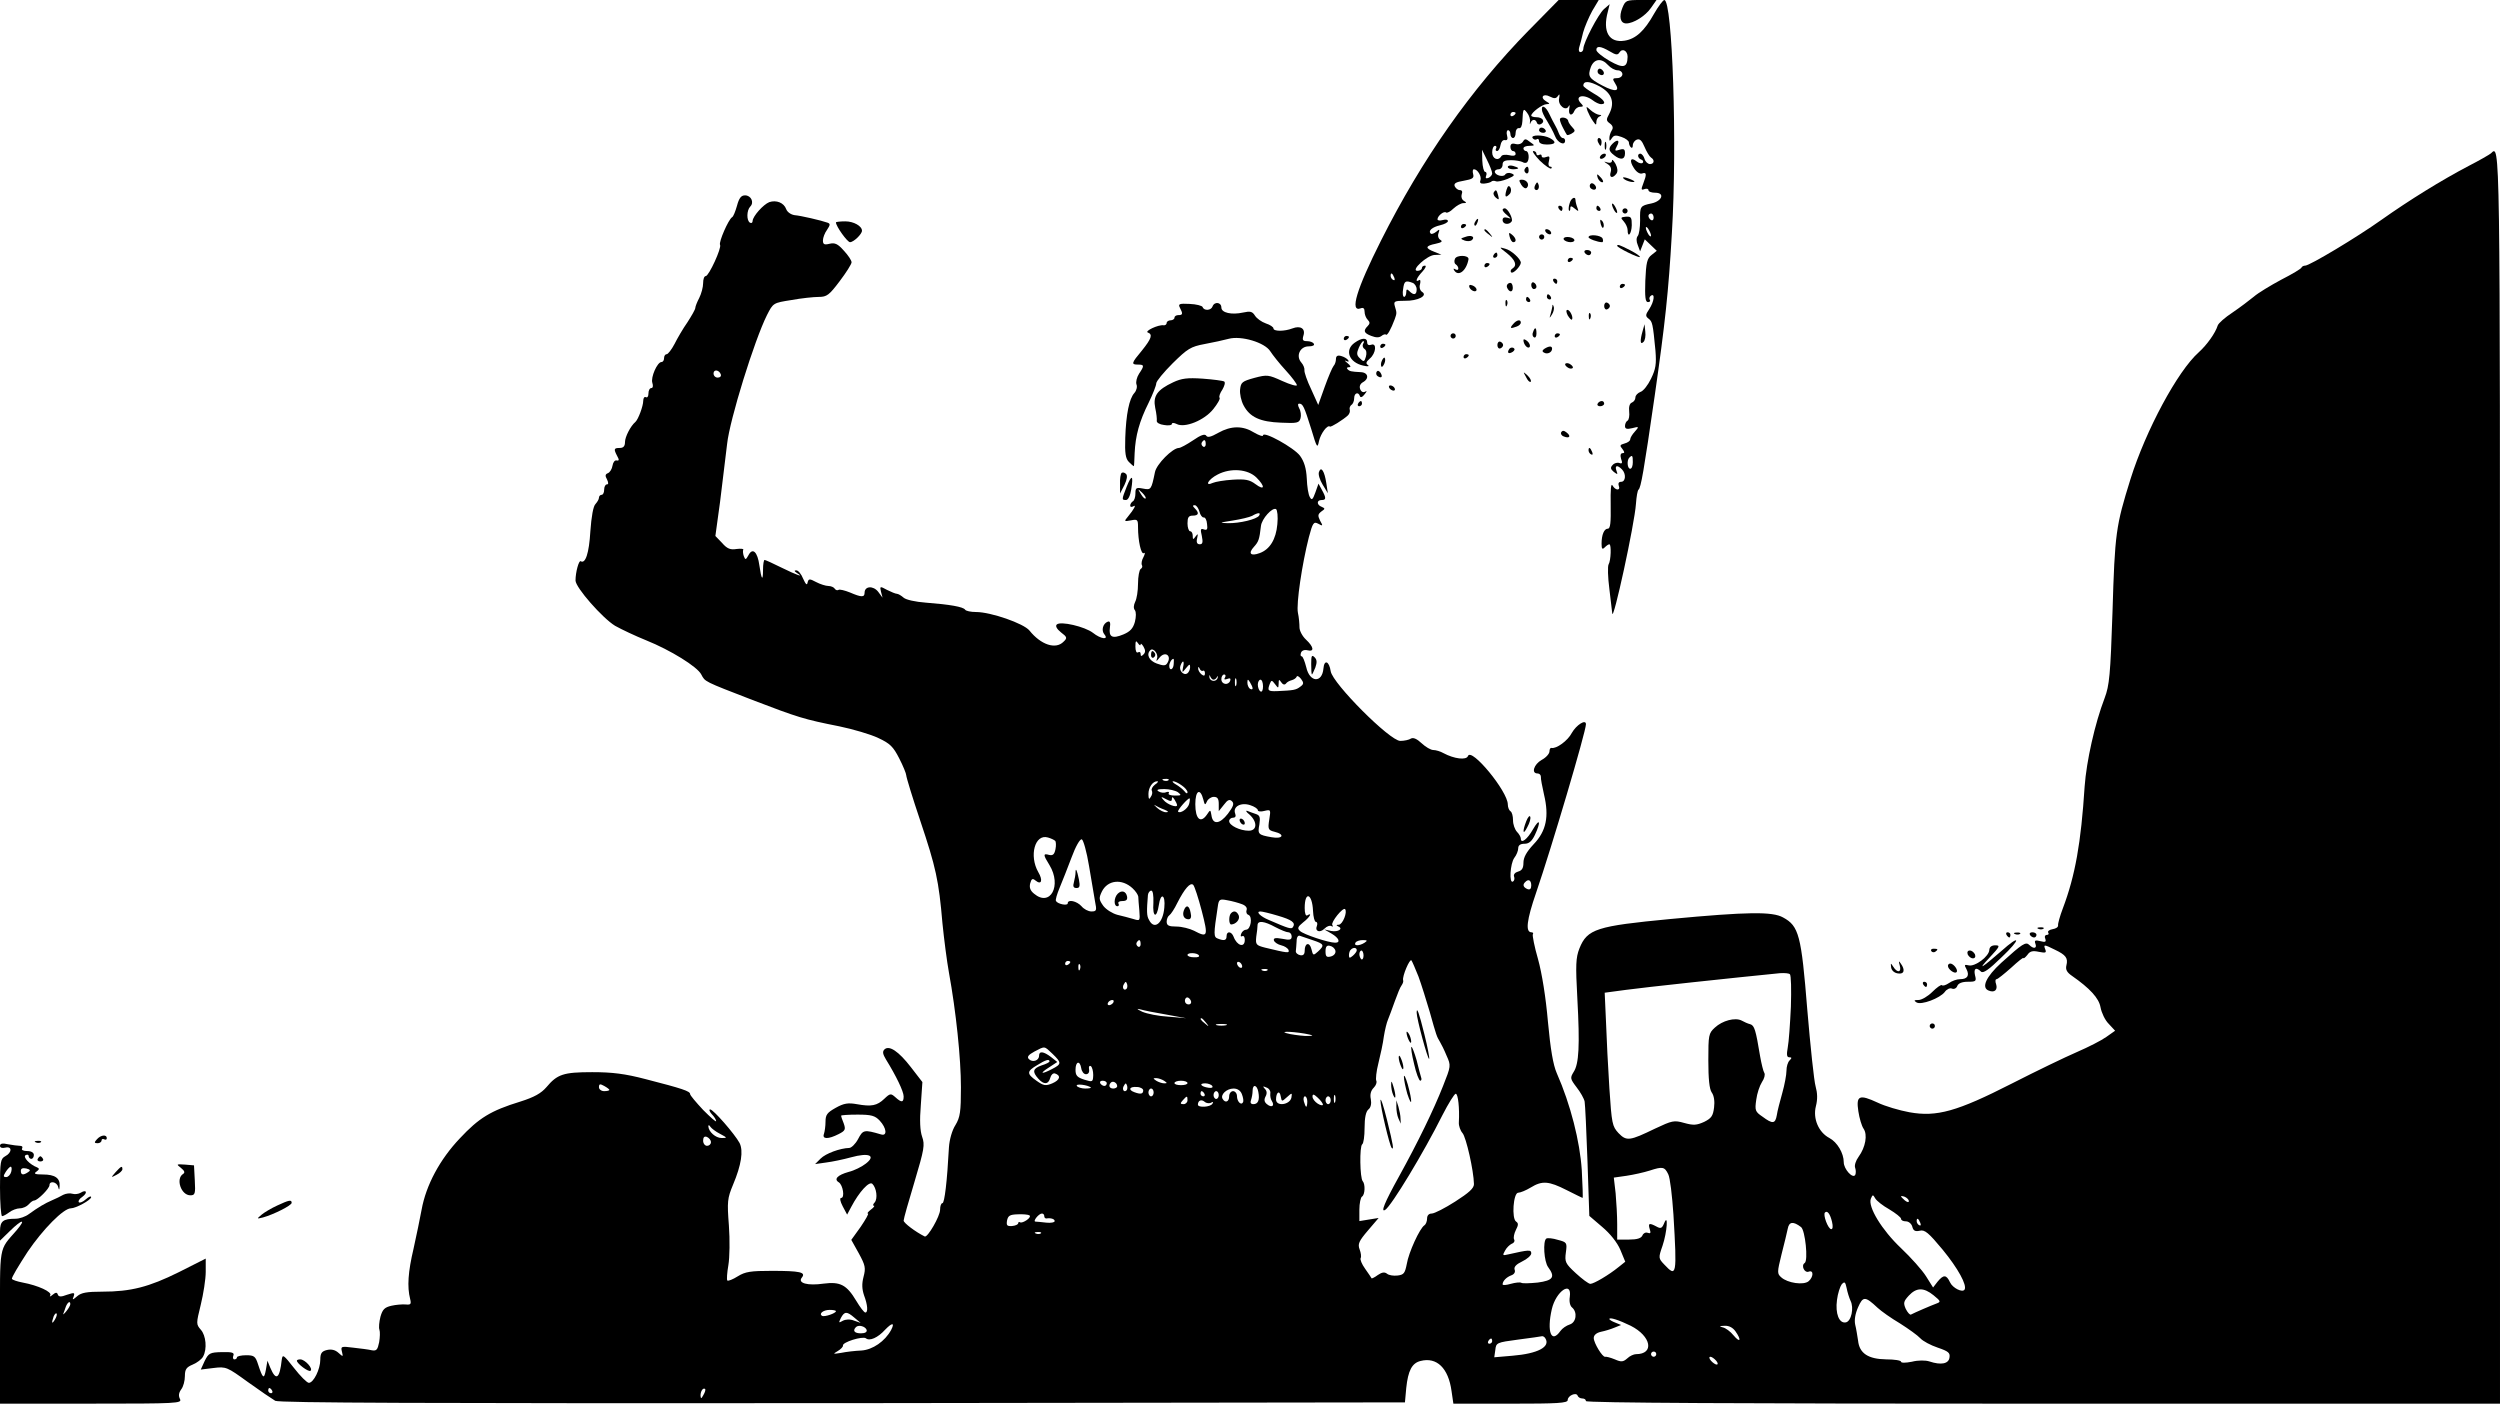 <?xml version="1.0" standalone="no"?>
<!DOCTYPE svg PUBLIC "-//W3C//DTD SVG 20010904//EN"
 "http://www.w3.org/TR/2001/REC-SVG-20010904/DTD/svg10.dtd">
<svg version="1.0" xmlns="http://www.w3.org/2000/svg"
 width="960pt" height="539pt" viewBox="0 0 960 539"
 preserveAspectRatio="xMidYMid meet">

<g transform="translate(0,539) scale(0.1,-0.1)"
fill="#000000" stroke="none">
<path d="M5870 5273 c-223 -228 -409 -493 -567 -807 -94 -187 -121 -276 -78
-260 10 4 15 0 15 -13 0 -10 5 -24 12 -31 9 -9 9 -15 0 -24 -18 -18 -15 -27
14 -38 18 -7 30 -7 39 0 6 5 14 8 17 5 5 -5 19 20 34 60 8 23 8 23 0 50 -5 18
-1 20 39 20 50 -1 89 20 66 34 -8 5 -12 18 -8 30 3 12 1 19 -4 15 -17 -10 -9
10 13 33 12 13 16 23 10 23 -7 0 -12 -4 -12 -10 0 -5 -8 -10 -17 -10 -28 0 37
60 66 61 l26 1 -27 11 c-37 14 -35 23 5 31 23 5 28 9 18 15 -8 5 -11 16 -7 26
5 15 4 16 -9 5 -9 -7 -18 -10 -21 -7 -11 11 6 25 36 32 17 4 30 11 30 16 0 6
-9 7 -20 4 -11 -3 -20 -2 -20 3 0 13 25 33 33 26 3 -3 16 3 28 15 13 12 30 21
38 21 13 0 14 2 2 9 -8 5 -11 16 -8 25 4 10 1 16 -7 16 -8 0 -16 7 -20 15 -4
11 5 16 35 21 33 6 40 10 36 25 -3 11 -2 19 3 19 14 0 30 -27 25 -42 -4 -10 0
-14 14 -13 11 1 23 4 27 7 3 4 11 5 18 2 7 -3 27 2 45 9 27 12 30 15 15 21 -9
4 -20 2 -24 -4 -7 -12 -40 -3 -40 11 0 5 7 9 15 9 8 0 15 8 15 18 0 13 8 17
33 17 17 0 37 -4 43 -7 6 -4 14 -5 18 -1 10 10 7 43 -4 43 -5 0 -10 5 -10 10
0 6 10 10 23 10 22 1 22 1 2 15 -16 13 -20 13 -27 1 -5 -8 -16 -12 -28 -9 -14
4 -20 0 -20 -11 0 -9 5 -16 10 -16 6 0 10 -5 10 -11 0 -7 -10 -9 -24 -5 -14 3
-28 2 -31 -4 -12 -20 -35 -10 -35 15 0 14 5 25 11 25 5 0 7 -4 4 -10 -3 -5 -2
-10 4 -10 5 0 11 10 13 23 2 12 9 21 17 19 9 -2 12 4 8 18 -3 11 -1 20 4 20 5
0 9 -7 9 -15 0 -8 5 -15 10 -15 6 0 10 9 10 20 0 11 6 19 13 18 7 -2 12 9 13
27 2 48 4 51 18 32 8 -10 13 -26 11 -35 -1 -9 0 -11 2 -4 6 15 20 16 25 0 2
-6 10 -8 16 -4 17 10 5 26 -19 26 -10 0 -19 3 -19 6 0 12 43 44 59 44 14 1 13
2 -2 11 -25 15 -11 32 15 18 16 -8 23 -8 30 2 7 10 8 8 5 -9 -6 -26 27 -52 37
-29 4 6 4 2 2 -10 -5 -26 11 -31 20 -8 4 8 13 15 22 15 12 0 13 3 4 12 -29 29
8 40 44 13 10 -8 25 -15 32 -15 24 0 11 19 -28 41 -22 13 -40 26 -40 30 0 20
24 18 63 -3 47 -26 59 -62 36 -106 -12 -21 -11 -26 3 -36 11 -8 14 -17 7 -27
-5 -8 -9 -21 -9 -29 0 -13 1 -13 10 0 7 11 15 12 37 4 15 -5 28 -15 28 -21 0
-6 3 -15 8 -19 4 -4 7 0 7 8 0 9 7 19 16 22 11 4 19 -4 29 -28 8 -19 19 -37
25 -41 15 -9 12 -25 -4 -25 -8 0 -18 9 -21 20 -3 11 -11 20 -16 20 -13 0 -11
-18 4 -23 6 -2 9 -8 5 -12 -4 -4 -14 -2 -23 5 -23 19 -30 4 -11 -25 10 -16 23
-24 32 -21 17 6 18 -3 4 -39 -9 -23 -8 -26 5 -21 8 3 15 1 15 -4 0 -6 12 -10
26 -10 38 0 27 -32 -14 -41 -44 -9 -45 -11 -44 -66 0 -27 -4 -53 -9 -59 -6 -7
-6 -21 0 -35 l9 -24 9 23 9 23 23 -22 23 -22 -20 -16 c-17 -13 -21 -29 -24
-99 -2 -62 0 -82 10 -82 7 0 11 4 7 9 -3 5 -1 12 5 16 16 10 12 -23 -7 -52
-15 -22 -15 -27 -2 -37 14 -11 16 -18 26 -123 4 -51 1 -70 -17 -107 -12 -25
-30 -48 -41 -51 -10 -4 -19 -13 -19 -21 0 -8 -6 -17 -14 -20 -8 -3 -12 -16
-10 -34 2 -16 -1 -32 -6 -35 -6 -3 -10 -13 -10 -21 0 -11 7 -13 28 -8 26 7 27
6 10 -13 -10 -11 -18 -24 -18 -30 0 -6 -10 -13 -22 -16 -18 -5 -19 -8 -8 -21
9 -12 9 -16 1 -16 -8 0 -10 -8 -6 -22 6 -15 4 -20 -6 -16 -8 3 -20 0 -26 -7
-10 -10 -9 -16 4 -27 15 -11 16 -11 10 5 -7 20 3 23 21 5 17 -17 15 -48 -3
-48 -9 0 -12 -6 -9 -15 8 -20 -13 -19 -24 1 -6 10 -8 -16 -7 -75 1 -67 -1 -91
-11 -91 -14 0 -24 -23 -24 -58 0 -20 3 -23 12 -14 7 7 14 12 18 12 8 0 6 -63
-3 -77 -4 -7 -3 -49 3 -95 5 -45 10 -87 11 -93 3 -38 86 344 91 420 2 28 6 52
10 55 9 7 20 69 62 360 40 279 53 398 66 625 21 343 2 895 -29 895 -5 0 -23
-24 -39 -52 -38 -68 -71 -97 -113 -104 -60 -10 -86 34 -65 111 l7 29 -22 -19
c-22 -20 -79 -129 -79 -152 0 -7 -5 -13 -11 -13 -6 0 -8 8 -5 18 3 9 10 35 15
57 6 22 22 59 35 83 l25 42 -77 0 -77 0 -115 -117z m311 -80 c25 -15 31 -15
38 -4 11 17 31 6 31 -17 -1 -42 -16 -46 -69 -16 -28 16 -51 35 -51 42 0 17 17
15 51 -5z m-6 -53 c10 -11 26 -20 37 -20 10 0 18 -7 18 -15 0 -8 -9 -15 -20
-15 -18 0 -19 -3 -8 -20 20 -31 2 -35 -48 -9 -53 28 -58 36 -45 72 13 32 41
35 66 7z m-355 -184 c0 -3 -4 -8 -10 -11 -5 -3 -10 -1 -10 4 0 6 5 11 10 11 6
0 10 -2 10 -4z m-90 -232 c0 -6 -7 -14 -14 -17 -10 -4 -13 -1 -9 9 3 7 1 14
-4 14 -5 0 -10 19 -11 43 l-1 42 19 -39 c11 -22 20 -45 20 -52z m620 -170 c0
-8 -4 -12 -10 -9 -5 3 -10 10 -10 16 0 5 5 9 10 9 6 0 10 -7 10 -16z m-10 -69
c0 -5 -5 -3 -10 5 -5 8 -10 20 -10 25 0 6 5 3 10 -5 5 -8 10 -19 10 -25z
m-986 -161 c3 -8 2 -12 -4 -9 -6 3 -10 10 -10 16 0 14 7 11 14 -7z m70 -20 c9
-3 16 -15 16 -25 0 -22 -11 -24 -28 -7 -9 9 -12 8 -12 -5 0 -9 -4 -17 -8 -17
-5 0 -7 14 -4 30 4 31 9 34 36 24z m846 -689 c0 -14 -4 -25 -10 -25 -11 0 -14
33 -3 43 11 11 13 8 13 -18z"/>
<path d="M6136 5122 c-3 -6 -1 -14 5 -17 15 -10 25 3 12 16 -7 7 -13 7 -17 1z"/>
<path d="M6230 5360 c-14 -34 -8 -60 15 -60 27 0 73 28 95 60 l21 30 -59 0
c-57 0 -60 -1 -72 -30z"/>
<path d="M5921 4968 c0 -7 9 -26 20 -43 10 -16 24 -42 30 -57 10 -27 39 -39
39 -18 0 6 -4 10 -9 10 -5 0 -11 8 -15 18 -3 9 -10 24 -15 32 -5 8 -14 27 -22
43 -13 28 -30 37 -28 15z"/>
<path d="M6096 4964 c4 -10 13 -28 21 -39 11 -16 13 -17 13 -3 0 9 6 19 13 21
8 4 8 6 -2 6 -8 1 -23 9 -33 18 -18 16 -18 16 -12 -3z"/>
<path d="M5990 4931 c0 -6 6 -21 13 -34 6 -12 13 -24 14 -25 1 -2 9 0 18 5 14
8 15 12 3 24 -8 8 -15 19 -16 24 -1 14 -32 19 -32 6z"/>
<path d="M5910 4890 c0 -5 7 -10 16 -10 8 0 12 5 9 10 -3 6 -10 10 -16 10 -5
0 -9 -4 -9 -10z"/>
<path d="M5885 4860 c4 -6 11 -8 16 -5 5 4 9 0 9 -7 0 -8 12 -13 30 -13 34 0
39 10 11 25 -25 13 -74 13 -66 0z"/>
<path d="M6136 4845 c4 -8 8 -15 10 -15 2 0 4 7 4 15 0 8 -4 15 -10 15 -5 0
-7 -7 -4 -15z"/>
<path d="M6162 4830 c0 -14 2 -19 5 -12 2 6 2 18 0 25 -3 6 -5 1 -5 -13z"/>
<path d="M6192 4838 c-17 -17 -15 -28 6 -44 25 -20 42 -17 42 7 0 16 -4 19
-21 14 -18 -6 -20 -5 -10 14 13 23 2 28 -17 9z"/>
<path d="M5913 4773 c21 -20 40 -33 44 -30 3 4 2 7 -4 7 -6 0 -9 9 -5 22 4 17
2 20 -11 15 -10 -4 -17 -2 -17 4 0 6 -4 7 -10 4 -5 -3 -10 -1 -10 4 0 6 -5 11
-12 11 -6 0 5 -16 25 -37z"/>
<path d="M9565 4801 c-6 -5 -44 -27 -85 -48 -105 -55 -229 -132 -335 -207 -94
-67 -276 -176 -293 -176 -6 0 -12 -3 -14 -7 -1 -5 -37 -26 -78 -47 -41 -22
-89 -51 -105 -65 -17 -14 -54 -42 -82 -61 -29 -19 -54 -41 -57 -50 -9 -29 -41
-74 -73 -103 -81 -72 -203 -299 -262 -487 -56 -180 -60 -206 -69 -510 -8 -242
-12 -282 -30 -330 -38 -99 -70 -243 -77 -340 -14 -217 -36 -342 -84 -469 -11
-29 -19 -58 -18 -64 1 -7 -8 -13 -21 -15 -12 -2 -20 -8 -17 -13 4 -5 1 -9 -5
-9 -7 0 -10 -7 -6 -15 4 -12 0 -14 -19 -9 -20 5 -24 3 -19 -10 7 -18 -7 -21
-23 -5 -14 14 -26 6 -108 -68 -59 -54 -78 -96 -48 -107 22 -9 35 3 28 25 -4
10 -3 19 2 19 4 0 29 20 56 44 26 24 47 41 47 37 0 -3 7 2 15 12 10 15 21 17
44 12 26 -5 30 -4 25 9 -8 20 -5 20 37 -1 42 -20 51 -32 44 -60 -4 -16 2 -27
21 -40 69 -48 104 -86 110 -121 4 -21 17 -49 31 -63 l25 -27 -34 -24 c-18 -13
-69 -39 -113 -58 -44 -19 -156 -73 -250 -121 -210 -107 -288 -129 -393 -110
-38 7 -93 23 -122 37 -71 33 -83 27 -74 -33 4 -27 13 -57 20 -67 16 -23 8 -71
-19 -108 -11 -15 -17 -34 -13 -43 3 -9 3 -21 0 -27 -10 -15 -44 23 -44 49 0
35 -25 77 -55 93 -42 22 -64 75 -52 122 7 27 6 51 -1 76 -6 20 -20 153 -32
295 -23 286 -32 321 -93 354 -41 23 -135 22 -433 -6 -283 -27 -319 -38 -349
-113 -14 -36 -15 -63 -8 -192 10 -183 6 -251 -14 -282 -14 -23 -14 -26 11 -59
15 -19 29 -44 31 -55 2 -11 7 -114 11 -230 l7 -209 49 -42 c31 -26 58 -60 70
-88 l19 -46 -25 -20 c-38 -31 -96 -65 -109 -65 -7 0 -32 19 -56 41 -40 37 -43
43 -38 80 5 37 4 39 -31 48 -19 6 -39 8 -44 5 -14 -9 -9 -89 7 -110 28 -38 19
-51 -40 -59 -30 -3 -59 -4 -63 -1 -5 3 -23 1 -41 -4 -17 -5 -31 -6 -31 -2 0
13 15 28 34 35 11 4 16 13 12 22 -3 10 6 20 29 31 19 9 35 23 35 31 0 15 -9
14 -89 -4 -21 -5 -22 -4 -12 14 6 12 18 23 26 27 9 3 13 11 9 17 -3 6 0 22 7
36 10 19 10 26 1 32 -18 11 -11 111 8 111 8 0 30 9 48 20 44 27 69 25 138 -10
32 -16 60 -30 61 -30 2 0 0 48 -3 107 -7 109 -43 252 -96 372 -14 32 -24 91
-34 198 -8 93 -23 186 -38 240 -14 48 -22 91 -20 95 3 4 1 8 -5 8 -24 0 -19
46 18 153 59 172 191 618 191 646 0 21 -37 -3 -54 -33 -16 -31 -60 -62 -78
-58 -5 1 -8 -5 -8 -13 0 -9 -13 -24 -30 -33 -30 -17 -41 -52 -16 -52 8 0 13
-6 13 -13 -1 -6 5 -37 12 -68 20 -84 9 -140 -40 -191 -27 -29 -39 -50 -39 -71
0 -21 -6 -30 -21 -34 -11 -3 -18 -11 -15 -19 3 -7 1 -16 -4 -19 -16 -10 -11
69 5 91 8 10 15 27 15 37 0 11 8 17 24 17 17 0 28 9 40 34 24 51 19 67 -7 22
-22 -39 -47 -58 -47 -36 0 6 -7 18 -15 26 -8 9 -15 28 -15 44 0 16 -4 32 -10
35 -5 3 -10 15 -10 26 0 50 -140 220 -153 186 -6 -17 -53 -11 -94 11 -12 7
-30 12 -39 12 -10 0 -30 12 -45 26 -18 17 -32 23 -41 18 -7 -5 -26 -9 -41 -9
-40 0 -259 220 -267 267 -6 40 -25 47 -28 11 -5 -57 -53 -54 -66 5 -6 23 -13
42 -18 42 -4 0 -5 6 -2 14 3 8 13 12 25 9 27 -7 24 13 -6 41 -14 13 -25 34
-25 47 0 13 -2 38 -6 56 -7 34 16 188 42 290 15 57 19 61 36 52 18 -10 19 -9
7 12 -9 19 -9 24 5 35 15 10 15 12 1 18 -19 7 -20 26 0 26 18 0 18 8 1 39
l-13 24 -12 -34 c-10 -28 -14 -31 -21 -18 -6 9 -11 42 -12 72 -2 39 -10 65
-26 87 -23 31 -142 97 -142 78 0 -5 -15 0 -34 11 -43 27 -88 27 -138 -1 -28
-16 -41 -19 -46 -11 -5 8 -21 3 -51 -18 -24 -16 -48 -29 -54 -29 -24 0 -86
-62 -92 -93 -14 -68 -15 -69 -46 -63 -26 5 -29 3 -29 -19 0 -13 -4 -27 -10
-30 -5 -3 -10 -11 -10 -16 0 -6 5 -7 12 -3 13 8 3 -11 -21 -40 -15 -18 -15
-19 12 -14 25 5 27 3 27 -26 0 -53 12 -106 22 -100 6 4 5 -3 -1 -15 -7 -12 -9
-26 -6 -31 3 -5 1 -11 -5 -15 -5 -3 -10 -29 -10 -56 0 -28 -5 -59 -11 -70 -6
-13 -7 -25 -1 -32 5 -7 5 -25 0 -45 -7 -25 -18 -37 -44 -48 -43 -18 -57 -10
-52 26 3 19 0 26 -8 23 -19 -7 -26 -34 -13 -49 18 -22 -14 -18 -44 6 -31 24
-125 46 -139 32 -6 -6 0 -17 16 -30 24 -18 25 -22 10 -36 -30 -31 -87 -12
-131 43 -22 27 -148 71 -205 71 -20 0 -39 4 -42 9 -7 11 -59 20 -151 27 -40 3
-76 11 -85 19 -9 8 -21 15 -26 15 -5 0 -22 7 -38 15 -27 15 -28 14 -23 -7 l6
-23 -17 23 c-19 24 -52 22 -52 -4 0 -18 -12 -18 -56 1 -20 8 -40 13 -44 10 -5
-3 -11 -1 -15 5 -3 5 -14 10 -24 10 -10 0 -32 7 -47 15 -26 14 -29 13 -33 -2
-2 -12 -7 -7 -17 15 -7 18 -19 32 -26 32 -9 0 -9 -3 2 -10 30 -19 1 -9 -58 20
-34 17 -63 30 -66 30 -3 0 -6 -16 -6 -37 0 -47 -6 -40 -14 16 -7 52 -26 70
-42 39 -10 -18 -12 -19 -18 -3 -3 9 -4 20 -2 24 3 4 -9 5 -26 3 -23 -4 -36 1
-55 23 l-26 27 18 131 c9 73 21 173 27 222 10 94 105 399 153 495 24 47 24 47
94 58 38 7 86 12 105 12 31 0 40 7 80 60 25 33 46 66 46 73 0 7 -13 27 -30 45
-23 26 -34 31 -55 26 -20 -5 -25 -2 -25 13 0 10 7 29 16 41 12 18 13 23 2 27
-25 9 -103 27 -127 29 -14 2 -28 12 -32 23 -9 25 -38 36 -65 27 -23 -9 -63
-54 -64 -72 0 -7 -4 -10 -10 -7 -14 8 -13 48 1 62 16 16 3 43 -20 43 -15 0
-23 -10 -31 -40 -6 -21 -14 -42 -19 -44 -14 -9 -52 -96 -46 -106 7 -11 -43
-120 -55 -120 -6 0 -10 -12 -10 -27 0 -16 -7 -41 -15 -57 -8 -15 -15 -33 -15
-38 0 -6 -14 -30 -30 -55 -17 -24 -39 -62 -50 -84 -11 -21 -25 -39 -30 -39 -6
0 -10 -7 -10 -15 0 -8 -4 -15 -10 -15 -16 0 -42 -59 -35 -80 4 -12 2 -20 -4
-20 -6 0 -11 -9 -11 -21 0 -11 -4 -17 -10 -14 -5 3 -10 -3 -10 -14 0 -20 -19
-71 -30 -81 -19 -16 -40 -58 -40 -77 0 -16 -6 -23 -20 -23 -23 0 -24 -4 -10
-31 8 -14 8 -19 -2 -17 -7 2 -14 -7 -16 -20 -2 -13 -10 -26 -18 -29 -10 -4
-11 -10 -3 -24 6 -13 6 -19 -1 -19 -5 0 -10 -9 -10 -20 0 -11 -4 -20 -10 -20
-5 0 -10 -5 -10 -11 0 -6 -6 -16 -13 -24 -9 -8 -16 -49 -20 -105 -5 -85 -19
-126 -37 -115 -7 5 -20 -42 -20 -74 0 -27 104 -145 152 -174 25 -14 78 -39
120 -56 92 -37 196 -101 211 -131 15 -28 8 -25 197 -98 175 -67 197 -74 333
-101 53 -11 121 -31 150 -45 45 -21 57 -33 80 -78 15 -29 27 -59 27 -65 0 -7
24 -86 54 -175 60 -179 71 -229 85 -393 6 -60 17 -146 25 -190 27 -148 46
-329 46 -440 0 -94 -3 -115 -21 -145 -13 -20 -23 -56 -25 -85 -7 -132 -17
-215 -25 -215 -5 0 -9 -11 -9 -25 0 -25 -48 -108 -59 -103 -36 18 -81 52 -81
61 0 7 19 74 42 150 37 124 40 141 29 172 -8 23 -10 62 -5 122 l6 88 -44 57
c-47 61 -84 86 -102 68 -8 -8 -6 -18 6 -38 39 -63 68 -123 68 -142 0 -24 -8
-25 -32 -3 -17 15 -20 15 -42 -6 -28 -27 -50 -31 -105 -21 -34 6 -50 4 -82
-14 -32 -18 -39 -26 -39 -53 0 -17 -3 -38 -6 -47 -8 -21 17 -21 56 -1 26 13
28 18 20 41 -6 14 -10 27 -10 30 0 2 28 4 63 4 53 0 67 -4 85 -23 27 -29 30
-61 5 -53 -65 19 -69 18 -88 -18 -10 -19 -26 -34 -34 -34 -35 -1 -90 -21 -110
-41 l-21 -21 42 6 c24 3 67 12 96 20 69 19 97 7 57 -24 -15 -12 -45 -27 -66
-32 -43 -12 -58 -28 -38 -40 16 -10 24 -60 9 -60 -6 0 -4 -13 6 -32 l17 -32
16 30 c30 57 69 100 81 88 16 -16 21 -56 9 -71 -7 -7 -8 -13 -3 -13 4 0 -1 -7
-12 -15 -10 -8 -16 -15 -11 -15 4 0 -9 -23 -28 -51 l-36 -50 29 -52 c25 -46
27 -56 18 -90 -7 -27 -6 -47 2 -71 14 -37 16 -66 5 -66 -5 0 -20 20 -35 45
-37 62 -62 74 -125 66 -62 -9 -101 2 -84 23 17 21 -7 26 -116 26 -80 0 -101
-3 -130 -21 -19 -12 -37 -19 -40 -16 -3 3 -1 30 4 59 5 29 6 98 2 152 -7 92
-6 104 16 157 32 76 40 130 25 160 -19 35 -101 129 -113 129 -5 0 -3 -8 6 -18
10 -10 17 -22 17 -27 0 -5 -22 15 -50 43 -27 29 -50 56 -50 61 0 11 -30 21
-170 57 -80 21 -129 27 -206 27 -111 0 -134 -8 -176 -58 -20 -23 -46 -38 -100
-55 -114 -35 -159 -63 -232 -141 -77 -81 -130 -180 -147 -274 -6 -33 -20 -100
-31 -150 -21 -89 -25 -146 -13 -193 5 -20 2 -23 -17 -21 -13 1 -38 -1 -55 -5
-26 -6 -34 -14 -42 -42 -5 -20 -7 -42 -4 -50 3 -8 2 -30 -1 -48 -6 -29 -10
-34 -28 -31 -12 3 -44 7 -71 10 -47 6 -49 5 -44 -15 5 -21 5 -21 -13 -5 -13
12 -28 15 -45 11 -20 -5 -25 -13 -25 -37 0 -37 -26 -89 -44 -89 -7 0 -33 26
-57 57 -40 51 -44 54 -47 32 -8 -74 -22 -83 -44 -31 l-11 27 -6 -35 c-7 -38
-12 -34 -30 21 -10 31 -15 35 -46 35 -19 0 -35 -4 -35 -8 0 -4 -4 -8 -10 -8
-5 0 -7 7 -4 14 5 12 -4 15 -44 14 -46 -1 -51 -4 -66 -34 l-15 -33 49 6 c48 6
52 4 132 -54 46 -33 93 -65 105 -72 16 -8 568 -10 2180 -9 l2158 3 5 55 c7 67
22 96 55 104 62 16 107 -27 119 -116 l7 -48 220 0 c180 0 219 2 219 14 0 17
33 31 38 17 2 -6 10 -11 18 -11 8 0 14 -4 14 -10 0 -7 592 -10 1755 -10 l1755
0 0 2405 c0 2481 1 2430 -35 2396z m-6797 -849 c2 -7 -3 -12 -12 -12 -9 0 -16
7 -16 16 0 17 22 14 28 -4z m1862 -268 c0 -8 -5 -12 -10 -9 -6 4 -8 11 -5 16
9 14 15 11 15 -7z m195 -128 c34 -34 32 -52 -4 -25 -23 17 -39 20 -87 17 -33
-2 -67 -8 -76 -12 -35 -16 -18 14 18 32 50 26 116 21 149 -12z m-426 -80 c-3
-3 -11 5 -18 17 -13 21 -12 21 5 5 10 -10 16 -20 13 -22z m207 -51 c3 -13 11
-23 16 -22 6 1 12 -10 13 -25 3 -21 0 -25 -12 -21 -13 5 -14 0 -8 -25 5 -25 3
-32 -8 -32 -10 0 -14 7 -10 23 4 18 3 19 -6 7 -9 -13 -11 -13 -11 3 0 9 -4 17
-10 17 -5 0 -10 14 -10 30 0 23 4 30 20 30 23 0 26 10 8 28 -9 9 -9 12 0 12 6
0 14 -11 18 -25z m299 -48 c-5 -58 -29 -97 -68 -111 -35 -13 -45 -1 -22 24 18
20 21 28 27 80 3 28 44 73 58 65 5 -3 8 -29 5 -58z m-70 33 c-9 -14 -75 -30
-120 -29 -35 1 -33 2 18 10 32 5 65 13 75 18 22 13 35 14 27 1z m-455 -495 c0
6 5 2 11 -8 8 -14 8 -22 0 -30 -8 -8 -11 -8 -11 2 0 7 -4 9 -10 6 -6 -4 -10 6
-10 22 0 22 2 25 10 13 5 -8 10 -10 10 -5z m63 -53 c-4 -13 -3 -13 9 2 22 28
49 8 30 -21 -6 -10 -15 -10 -40 -1 -30 11 -41 35 -25 51 11 12 32 -14 26 -31z
m64 -22 c-1 -22 -17 -28 -17 -7 0 12 9 27 16 27 2 0 2 -9 1 -20z m36 -12 c-4
-22 -4 -23 11 -4 14 17 16 17 16 4 0 -9 -5 -20 -11 -24 -15 -9 -33 12 -26 30
9 24 16 19 10 -6z m76 -14 c4 3 8 -1 8 -9 0 -11 -4 -12 -14 -4 -7 6 -13 17
-12 23 0 7 2 6 6 -2 2 -6 8 -10 12 -8z m41 -34 c5 0 11 5 13 10 3 6 4 5 3 -2
-4 -18 -30 -16 -32 2 0 9 1 10 3 3 3 -7 8 -13 13 -13z m44 8 c-5 -7 -2 -9 9
-5 10 4 14 2 11 -7 -7 -19 -34 -15 -34 6 0 10 5 18 11 18 5 0 7 -5 3 -12z
m289 -35 c-17 -13 -26 -14 -90 -17 -34 -1 -37 2 -27 28 6 15 8 15 20 -1 13
-17 13 -17 14 2 0 17 2 17 10 5 6 -9 13 -11 18 -5 4 6 14 11 22 13 8 2 17 8
19 13 1 6 9 2 17 -8 11 -15 11 -20 -3 -30z m-246 5 c-3 -7 -5 -2 -5 12 0 14 2
19 5 13 2 -7 2 -19 0 -25z m63 -11 c0 -5 -4 -5 -10 -2 -5 3 -10 14 -10 23 0
15 2 15 10 2 5 -8 10 -19 10 -23z m40 7 c0 -14 -4 -23 -10 -19 -5 3 -10 15
-10 26 0 10 5 19 10 19 6 0 10 -12 10 -26z m-363 -360 c-3 -3 -12 -4 -19 -1
-8 3 -5 6 6 6 11 1 17 -2 13 -5z m-52 -17 c-10 -8 -15 -18 -12 -23 3 -6 2 -16
-4 -24 -6 -12 -9 -9 -9 11 0 25 16 49 34 49 5 0 2 -6 -9 -13z m103 -3 c12 -8
22 -20 22 -26 0 -7 -6 -5 -12 4 -7 8 -22 20 -33 26 -11 6 -15 12 -10 12 6 0
21 -7 33 -16z m-15 -26 c15 -12 14 -13 -12 -13 -16 0 -27 4 -23 9 3 5 -1 7
-10 4 -8 -4 -21 -2 -29 3 -10 6 -3 9 22 9 19 0 43 -6 52 -12z m98 -29 c5 -21
7 -22 14 -6 4 9 16 17 26 17 14 0 19 -7 19 -27 l0 -28 20 25 c14 19 22 22 31
13 9 -9 5 -20 -16 -48 -31 -40 -58 -43 -63 -6 -4 23 -4 23 -18 2 -24 -34 -44
-16 -44 41 0 53 19 64 31 17z m-121 3 c0 9 3 9 10 -2 5 -8 10 -18 10 -22 0
-11 -39 3 -52 20 -12 13 -10 14 10 3 17 -9 22 -9 22 1z m66 -20 c-6 -19 -34
-37 -42 -29 -5 5 40 55 44 51 2 -1 1 -11 -2 -22z m-95 -21 c15 -6 18 -10 8
-10 -9 -1 -25 7 -36 17 -10 9 -14 14 -8 10 6 -4 22 -12 36 -17z m359 -2 c0 -5
11 -7 25 -3 25 6 25 5 19 -33 -6 -37 -4 -41 20 -47 42 -10 32 -29 -11 -21 -52
9 -54 12 -47 49 4 27 2 35 -13 40 -10 3 -25 9 -33 12 -8 3 -5 -4 8 -14 31 -28
30 -62 -3 -62 -33 0 -75 20 -75 37 0 7 7 13 15 13 9 0 12 6 8 16 -10 27 23 44
58 32 16 -5 29 -14 29 -19z m-778 -118 c3 -3 4 -18 1 -32 -4 -20 -10 -25 -24
-22 -24 7 -24 1 1 -39 48 -79 3 -162 -59 -110 -15 12 -19 24 -15 40 5 18 9 20
20 11 23 -19 30 0 11 32 -36 63 -13 148 37 133 11 -3 24 -9 28 -13z m130 -97
c9 -54 20 -116 23 -136 7 -34 6 -38 -14 -38 -12 0 -29 9 -38 20 -18 20 -53 28
-53 11 0 -10 -38 -3 -45 9 -3 4 4 27 14 51 10 24 31 77 46 117 15 41 32 71 39
69 6 -2 19 -48 28 -103z m167 -85 c12 -11 21 -25 22 -32 0 -7 2 -31 4 -53 3
-41 3 -41 -23 -33 -15 4 -42 12 -61 16 -19 5 -43 20 -54 34 -17 24 -18 30 -6
55 22 45 77 51 118 13z m1531 11 c0 -13 -5 -18 -15 -14 -16 7 -19 17 -8 27 12
13 23 7 23 -13z m-1265 -99 c25 -97 23 -103 -30 -75 -16 8 -47 16 -67 16 -30
0 -38 4 -38 19 0 10 5 21 10 24 6 4 20 25 31 48 28 55 50 80 61 69 5 -5 20
-51 33 -101z m-186 32 c-4 -56 13 -62 21 -8 7 49 26 40 21 -10 -5 -61 -39 -88
-59 -47 -9 15 -9 33 -4 95 1 9 7 17 13 17 6 0 9 -18 8 -47z m613 -31 c1 -23 6
-42 11 -42 5 0 7 -7 4 -15 -9 -21 11 -29 29 -11 9 9 20 13 26 10 7 -4 8 -2 4
4 -6 11 41 69 49 61 10 -11 -9 -59 -24 -60 -10 0 -11 -2 -3 -6 22 -9 1 -23
-26 -18 l-27 6 28 -16 c29 -17 36 -35 14 -35 -26 0 -122 32 -135 45 -11 10 -9
16 12 33 25 19 37 40 16 27 -6 -4 -10 8 -10 28 0 67 29 57 32 -11z m-273 26
c14 -5 21 -14 18 -22 -3 -8 0 -17 7 -19 17 -7 9 -57 -9 -57 -7 0 -16 -7 -19
-16 -3 -8 -2 -12 4 -9 6 3 10 -3 10 -14 0 -32 -30 -23 -43 12 -8 21 -27 23
-27 2 0 -16 -9 -19 -34 -9 -16 6 -16 16 0 121 4 30 7 32 37 26 18 -3 43 -10
56 -15z m137 -44 c55 -16 70 -27 59 -44 -6 -9 -16 -6 -92 27 -34 14 -52 33
-33 33 7 0 36 -7 66 -16z m-9 -44 c21 -11 43 -20 50 -20 7 0 13 -7 13 -16 0
-13 -7 -15 -36 -9 -27 5 -35 3 -32 -7 3 -7 15 -15 28 -18 13 -3 25 -11 28 -18
4 -13 -3 -12 -90 9 -35 9 -37 12 -34 42 3 18 5 38 5 45 1 18 26 15 68 -8z
m146 -51 c42 -14 44 -19 18 -43 -18 -16 -19 -16 -25 9 -7 29 -26 25 -26 -6 0
-14 -6 -19 -17 -17 -10 2 -18 9 -17 16 1 6 2 24 3 38 0 16 6 24 14 20 6 -2 29
-10 50 -17z m-663 -15 c0 -8 -5 -12 -10 -9 -6 4 -8 11 -5 16 9 14 15 11 15 -7z
m860 6 c-20 -13 -43 -13 -35 0 3 6 16 10 28 10 18 0 19 -2 7 -10z m-112 -31
c2 -10 -6 -19 -18 -22 -16 -4 -20 0 -20 20 0 18 5 24 17 21 10 -2 19 -10 21
-19z m82 2 c0 -5 -7 -14 -15 -21 -12 -10 -15 -10 -15 2 0 8 3 18 7 21 9 10 23
9 23 -2z m26 -20 c0 -11 -4 -17 -8 -15 -4 3 -8 12 -8 20 0 8 4 14 8 14 4 0 8
-9 8 -19z m-632 0 c3 -5 -5 -8 -19 -7 -14 0 -25 4 -25 9 0 10 38 9 44 -2z
m843 -81 c11 -30 30 -91 43 -135 26 -93 27 -95 39 -115 5 -8 17 -32 26 -54 17
-38 17 -39 -14 -117 -36 -91 -95 -213 -169 -347 -56 -101 -71 -139 -53 -128
24 15 148 220 220 364 23 45 46 82 51 82 9 0 15 -55 12 -110 -1 -13 6 -32 14
-41 14 -16 43 -144 44 -196 0 -16 -19 -33 -72 -67 -39 -25 -80 -46 -90 -46
-11 0 -18 -7 -18 -19 0 -11 -5 -23 -10 -26 -18 -11 -61 -105 -68 -149 -7 -35
-11 -41 -35 -44 -16 -2 -34 1 -41 7 -9 7 -19 6 -35 -5 -12 -9 -23 -14 -24 -13
-1 2 -12 19 -25 37 -13 18 -20 36 -17 41 3 5 1 20 -4 33 -8 21 -3 32 32 73
l41 48 -37 -6 -37 -6 0 44 c0 24 5 47 10 50 12 7 13 48 3 59 -11 11 -13 135
-2 142 5 3 9 31 9 63 0 39 5 63 15 71 9 7 12 22 9 39 -4 18 0 33 11 44 9 9 13
21 10 27 -3 5 0 36 8 67 8 32 18 78 21 103 4 25 11 54 16 65 5 11 16 43 26 70
10 28 21 55 26 61 5 7 8 16 6 20 -4 15 26 85 32 76 3 -4 15 -32 27 -62z
m-1337 56 c0 -3 -4 -8 -10 -11 -5 -3 -10 -1 -10 4 0 6 5 11 10 11 6 0 10 -2
10 -4z m660 -17 c0 -6 -4 -7 -10 -4 -5 3 -10 11 -10 16 0 6 5 7 10 4 6 -3 10
-11 10 -16z m-623 -11 c-3 -8 -6 -5 -6 6 -1 11 2 17 5 13 3 -3 4 -12 1 -19z
m720 -4 c-3 -3 -12 -4 -19 -1 -8 3 -5 6 6 6 11 1 17 -2 13 -5z m2010 -140 c-3
-65 -8 -136 -12 -156 -5 -28 -4 -38 6 -38 10 0 10 -3 1 -12 -7 -7 -12 -24 -12
-40 0 -15 -7 -53 -16 -85 -9 -32 -19 -70 -21 -85 -6 -34 -16 -35 -55 -6 -28
19 -30 24 -24 65 3 24 13 54 22 68 9 13 13 29 9 35 -4 6 -11 35 -16 63 -17
103 -22 119 -38 124 -9 2 -24 9 -33 14 -25 13 -74 0 -103 -27 -24 -22 -25 -29
-25 -126 0 -71 4 -110 13 -123 9 -12 12 -35 9 -58 -4 -32 -10 -41 -38 -55 -29
-13 -41 -14 -77 -4 -39 11 -46 9 -112 -22 -97 -47 -109 -49 -140 -17 -24 26
-26 36 -35 172 -5 79 -11 194 -13 256 l-5 111 82 11 c64 9 418 47 591 64 17 1
34 0 38 -4 5 -3 6 -60 4 -125z m-2551 69 c-10 -10 -19 5 -10 18 6 11 8 11 12
0 2 -7 1 -15 -2 -18z m247 -46 c3 -8 -1 -14 -9 -14 -8 0 -14 6 -14 14 0 7 4
13 9 13 5 0 11 -6 14 -13z m-298 -7 c-3 -5 -11 -10 -16 -10 -6 0 -7 5 -4 10 3
6 11 10 16 10 6 0 7 -4 4 -10z m204 -46 l76 -14 -69 6 c-37 2 -82 11 -100 19
-21 10 -23 13 -7 9 13 -4 58 -13 100 -20z m152 -31 c13 -16 12 -17 -3 -4 -17
13 -22 21 -14 21 2 0 10 -8 17 -17z m77 -10 c-10 -2 -26 -2 -35 0 -10 3 -2 5
17 5 19 0 27 -2 18 -5z m302 -32 c34 -6 37 -9 15 -9 -16 -1 -48 3 -70 7 -53
11 -5 12 55 2z m-968 -78 c35 -34 35 -39 -2 -58 -42 -22 -50 -18 -12 6 l32 21
-24 19 c-29 22 -46 24 -46 5 0 -19 -25 -27 -39 -13 -8 8 -3 16 21 29 42 22 37
22 70 -9z m-12 -29 c0 -3 -13 -10 -30 -15 -34 -12 -37 -24 -13 -51 21 -24 39
-23 46 3 3 12 11 19 18 17 24 -8 20 -25 -10 -38 -26 -11 -34 -9 -61 10 -38 27
-38 36 3 60 32 20 47 25 47 14z m122 -26 c2 -13 10 -23 18 -23 9 0 14 7 12 19
-2 10 1 15 7 12 5 -4 9 -19 9 -34 -1 -27 -2 -28 -34 -18 -28 9 -34 16 -34 38
0 33 17 37 22 6z m318 -48 c13 -9 13 -10 0 -10 -8 0 -22 5 -30 10 -13 9 -13
10 0 10 8 0 22 -5 30 -10z m-220 -10 c0 -5 -4 -10 -9 -10 -6 0 -13 5 -16 10
-3 6 1 10 9 10 9 0 16 -4 16 -10z m40 -11 c0 -5 -7 -9 -15 -9 -15 0 -20 12 -9
23 8 8 24 -1 24 -14z m270 12 c0 -5 -11 -8 -25 -8 -14 0 -25 3 -25 8 0 5 11 9
25 9 14 0 25 -4 25 -9z m-2220 -26 c0 -3 -9 -5 -20 -5 -11 0 -20 7 -20 15 0
13 4 14 20 5 11 -6 20 -13 20 -15z m1849 9 c2 -2 -7 -4 -22 -4 -14 0 -29 5
-32 10 -6 10 42 4 54 -6z m137 -11 c-10 -10 -19 5 -10 18 6 11 8 11 12 0 2 -7
1 -15 -2 -18z m329 17 c4 -6 -2 -9 -14 -7 -29 4 -39 17 -13 17 11 0 24 -5 27
-10z m-265 -17 c0 -14 -10 -16 -34 -7 -25 9 -19 22 9 20 14 0 25 -7 25 -13z
m442 -6 c6 -31 -1 -47 -19 -47 -10 0 -13 6 -9 16 3 9 6 24 6 35 0 27 17 24 22
-4z m46 -6 c-1 -9 1 -22 6 -29 12 -19 -1 -27 -19 -12 -10 8 -12 17 -5 30 6 11
5 21 -3 29 -9 10 -8 11 6 5 10 -3 17 -14 15 -23z m-448 4 c0 -8 -4 -15 -10
-15 -5 0 -10 7 -10 15 0 8 5 15 10 15 6 0 10 -7 10 -15z m339 -7 c5 -13 7 -26
4 -31 -7 -13 -23 3 -23 24 0 10 -7 19 -15 19 -8 0 -15 -9 -15 -20 0 -21 -15
-27 -25 -10 -10 16 15 40 42 40 15 0 27 -8 32 -22z m-144 2 c3 -5 1 -10 -4
-10 -6 0 -11 5 -11 10 0 6 2 10 4 10 3 0 8 -4 11 -10z m55 -5 c0 -8 -4 -15
-10 -15 -5 0 -10 7 -10 15 0 8 5 15 10 15 6 0 10 -7 10 -15z m262 -8 c20 18
20 17 17 -2 -6 -28 -59 -35 -59 -7 0 28 14 37 18 12 4 -21 4 -21 24 -3z m138
-29 c0 -4 -9 -3 -20 4 -11 7 -20 19 -20 27 0 11 5 10 20 -4 11 -10 20 -22 20
-27z m47 10 c-3 -7 -5 -2 -5 12 0 14 2 19 5 13 2 -7 2 -19 0 -25z m-567 7 c0
-8 -7 -15 -15 -15 -13 0 -14 3 -3 15 16 18 18 18 18 0z m460 -5 c0 -11 -2 -20
-4 -20 -2 0 -6 9 -9 20 -3 11 -1 20 4 20 5 0 9 -9 9 -20z m90 5 c0 -8 -4 -15
-10 -15 -5 0 -10 7 -10 15 0 8 5 15 10 15 6 0 10 -7 10 -15z m-459 -9 c8 4 9
3 5 -4 -8 -14 -56 -16 -56 -4 0 16 13 22 26 11 7 -6 19 -7 25 -3z m-1886 -120
c28 -15 29 -16 6 -16 -23 0 -50 24 -51 45 0 6 4 5 8 -2 4 -6 21 -19 37 -27z
m-35 -32 c0 -8 -7 -14 -15 -14 -8 0 -15 9 -15 20 0 13 5 18 15 14 8 -4 15 -12
15 -20z m3676 -123 c7 -13 15 -82 20 -155 14 -235 12 -242 -35 -192 -23 24
-23 26 -7 72 18 53 23 129 6 86 -8 -19 -13 -21 -29 -12 -28 15 -33 13 -26 -10
5 -15 3 -18 -8 -14 -8 3 -17 -2 -20 -10 -5 -11 -20 -16 -52 -16 l-45 0 0 59
c0 32 -3 85 -6 119 l-7 60 49 7 c27 4 67 13 89 20 49 16 57 15 71 -14z m849
-135 c25 -15 45 -31 45 -36 0 -6 8 -10 19 -10 10 0 21 -9 24 -20 4 -16 11 -20
29 -16 19 5 34 -8 88 -73 59 -72 94 -136 84 -153 -8 -13 -46 6 -56 28 -14 30
-25 30 -48 2 l-17 -22 -27 43 c-15 24 -58 72 -96 108 -74 70 -128 159 -116
190 7 16 8 17 17 1 5 -9 29 -28 54 -42z m75 32 c0 -6 -6 -5 -15 2 -8 7 -15 14
-15 16 0 2 7 1 15 -2 8 -4 15 -11 15 -16z m-295 -80 c4 -17 3 -28 -3 -28 -12
0 -33 56 -24 64 9 9 20 -6 27 -36z m-3082 25 c5 -3 0 -11 -10 -18 -10 -7 -21
-11 -25 -9 -5 3 -8 1 -8 -3 0 -5 -11 -10 -24 -11 -19 -1 -22 2 -19 21 4 19 11
23 41 24 20 1 41 -1 45 -4z m57 -3 c0 -5 3 -9 8 -9 17 3 32 -2 32 -10 0 -5
-15 -8 -32 -6 -18 2 -37 4 -42 4 -11 1 13 31 25 31 5 0 9 -4 9 -10z m3364 -26
c3 -8 2 -12 -4 -9 -6 3 -10 10 -10 16 0 14 7 11 14 -7z m-458 -16 c16 -12 28
-129 14 -138 -15 -9 -1 -40 16 -33 19 7 18 -21 -1 -37 -19 -16 -81 -7 -105 15
-16 14 -16 19 1 88 10 39 21 84 24 99 5 27 21 29 51 6z m-2919 -24 c-3 -3 -12
-4 -19 -1 -8 3 -5 6 6 6 11 1 17 -2 13 -5z m3109 -259 c14 -27 3 -79 -18 -83
-26 -5 -41 34 -34 86 3 25 12 52 18 60 11 12 14 10 19 -14 3 -16 10 -38 15
-49z m-1078 15 c-3 -18 1 -35 9 -41 21 -18 16 -57 -9 -65 -13 -4 -29 -15 -36
-25 -35 -50 -53 -3 -33 84 16 69 78 111 69 47z m1397 6 c28 -23 29 -25 10 -32
-19 -7 -82 -34 -97 -42 -4 -2 -13 8 -20 22 -10 23 -8 29 12 51 29 31 57 32 95
1z m-215 -48 c14 -13 52 -40 86 -60 33 -21 68 -46 78 -57 10 -11 40 -27 67
-36 41 -14 48 -20 45 -38 -3 -24 -32 -30 -77 -15 -15 5 -44 5 -67 -1 -25 -5
-42 -5 -42 0 0 5 -26 9 -57 9 -69 1 -103 23 -108 72 -3 18 -7 46 -11 61 -4 18
0 42 11 67 19 43 27 43 75 -2z m-4000 -13 c0 -8 -44 -23 -53 -18 -14 8 4 23
29 23 13 0 24 -2 24 -5z m71 -25 l24 -20 -26 9 c-15 6 -32 5 -43 -1 -16 -9
-16 -8 -7 11 14 26 23 26 52 1z m2981 -31 c79 -40 92 -109 20 -109 -8 0 -24
-7 -33 -16 -16 -14 -23 -15 -48 -4 -17 7 -33 11 -37 10 -10 -3 -44 53 -44 72
0 11 10 20 28 24 15 3 38 10 52 16 l25 10 -22 9 c-13 5 -23 11 -23 14 0 8 37
-4 82 -26z m-2840 -16 c-24 -44 -71 -76 -114 -79 -24 -1 -59 -5 -78 -9 -32 -5
-33 -5 -13 7 12 7 21 17 20 21 -3 13 75 37 88 28 14 -12 46 2 74 33 27 28 38
28 23 -1z m-94 0 c2 -8 -6 -13 -22 -13 -25 0 -33 10 -19 24 10 10 36 3 41 -11z
m3336 -5 c24 -34 19 -47 -7 -16 -12 15 -31 29 -42 31 -15 4 -13 5 7 6 17 1 32
-7 42 -21z m-730 -27 c21 -33 -29 -59 -126 -67 l-70 -6 4 28 c3 28 5 29 88 40
47 6 88 12 92 13 4 0 9 -3 12 -8z m-204 -11 c0 -5 -5 -10 -11 -10 -5 0 -7 5
-4 10 3 6 8 10 11 10 2 0 4 -4 4 -10z m630 -50 c0 -5 -4 -10 -10 -10 -5 0 -10
5 -10 10 0 6 5 10 10 10 6 0 10 -4 10 -10z m230 -25 c7 -8 8 -15 2 -15 -5 0
-15 7 -22 15 -7 8 -8 15 -2 15 5 0 15 -7 22 -15z m-5545 -115 c3 -5 1 -10 -4
-10 -6 0 -11 5 -11 10 0 6 2 10 4 10 3 0 8 -4 11 -10z m1656 -17 c-8 -15 -10
-15 -11 -2 0 17 10 32 18 25 2 -3 -1 -13 -7 -23z"/>
<path d="M4420 2874 c0 -8 5 -12 10 -9 6 4 8 11 5 16 -9 14 -15 11 -15 -7z"/>
<path d="M4760 2241 c0 -5 5 -13 10 -16 6 -3 10 -2 10 4 0 5 -4 13 -10 16 -5
3 -10 2 -10 -4z"/>
<path d="M4130 2039 c0 -8 -3 -24 -6 -36 -5 -17 -2 -23 10 -23 12 0 14 7 9 33
-7 35 -13 48 -13 26z"/>
<path d="M4292 1958 c-15 -15 -16 -48 -1 -48 5 0 7 5 4 10 -3 6 3 10 15 10 15
0 20 5 18 17 -4 21 -21 26 -36 11z"/>
<path d="M4546 1894 c-7 -19 1 -34 18 -34 9 0 12 9 8 25 -5 28 -17 33 -26 9z"/>
<path d="M4727 1883 c-9 -9 -9 -43 1 -43 18 1 34 19 29 34 -7 17 -19 21 -30 9z"/>
<path d="M5440 1501 c0 -23 43 -182 48 -177 2 3 -6 45 -18 93 -21 85 -30 109
-30 84z"/>
<path d="M5401 1425 c1 -19 18 -51 18 -35 0 8 -4 22 -9 30 -5 8 -9 11 -9 5z"/>
<path d="M5430 1305 c8 -36 19 -65 24 -65 4 0 6 6 3 13 -2 6 -10 36 -17 65 -8
28 -17 52 -20 52 -3 0 1 -29 10 -65z"/>
<path d="M5371 1330 c0 -8 4 -24 9 -35 5 -13 9 -14 9 -5 0 8 -4 24 -9 35 -5
13 -9 14 -9 5z"/>
<path d="M5391 1255 c0 -11 6 -40 13 -65 19 -58 20 -30 2 35 -8 28 -15 41 -15
30z"/>
<path d="M5342 1225 c0 -11 3 -29 8 -40 11 -25 11 1 0 35 -6 20 -8 21 -8 5z"/>
<path d="M5301 1165 c-1 -23 35 -174 43 -183 9 -9 7 7 -18 108 -13 52 -24 86
-25 75z"/>
<path d="M5362 1140 c0 -14 3 -34 8 -45 l9 -20 -1 20 c0 11 -4 31 -8 45 l-8
25 0 -25z"/>
<path d="M6145 4790 c-3 -5 -2 -10 4 -10 5 0 13 5 16 10 3 6 2 10 -4 10 -5 0
-13 -4 -16 -10z"/>
<path d="M6190 4773 c0 -7 -7 -10 -17 -7 -17 5 -16 5 0 -6 12 -7 16 -18 12
-31 -7 -21 7 -26 22 -6 6 8 5 21 -3 37 -8 14 -14 20 -14 13z"/>
<path d="M5790 4749 c0 -5 9 -9 20 -9 11 0 20 2 20 4 0 2 -9 6 -20 9 -11 3
-20 1 -20 -4z"/>
<path d="M5855 4741 c-3 -5 -1 -12 5 -16 5 -3 10 1 10 9 0 18 -6 21 -15 7z"/>
<path d="M6136 4705 c4 -8 11 -15 16 -15 6 0 5 6 -2 15 -7 8 -14 15 -16 15 -2
0 -1 -7 2 -15z"/>
<path d="M6240 4700 c8 -5 22 -9 30 -9 10 0 8 3 -5 9 -27 12 -43 12 -25 0z"/>
<path d="M5842 4680 c7 -11 16 -16 21 -11 12 12 0 31 -19 31 -12 0 -12 -3 -2
-20z"/>
<path d="M5896 4681 c-4 -7 -5 -15 -2 -18 9 -9 19 4 14 18 -4 11 -6 11 -12 0z"/>
<path d="M6106 4682 c-3 -6 -1 -14 5 -17 15 -10 25 3 12 16 -7 7 -13 7 -17 1z"/>
<path d="M5785 4661 c-8 -27 -4 -33 12 -16 6 6 7 18 3 25 -6 9 -10 7 -15 -9z"/>
<path d="M5736 4651 c-3 -5 1 -14 8 -20 12 -10 13 -8 9 8 -6 23 -9 25 -17 12z"/>
<path d="M6027 4608 c-4 -12 -4 -24 -2 -27 3 -2 5 1 5 9 0 10 4 10 17 -1 15
-12 16 -12 10 4 -4 10 -7 23 -7 28 0 18 -18 8 -23 -13z"/>
<path d="M6190 4605 c0 -5 5 -17 10 -25 5 -8 10 -10 10 -5 0 6 -5 17 -10 25
-5 8 -10 11 -10 5z"/>
<path d="M5985 4590 c3 -5 8 -10 11 -10 2 0 4 5 4 10 0 6 -5 10 -11 10 -5 0
-7 -4 -4 -10z"/>
<path d="M6130 4590 c0 -5 5 -10 11 -10 5 0 7 5 4 10 -3 6 -8 10 -11 10 -2 0
-4 -4 -4 -10z"/>
<path d="M5770 4584 c0 -4 8 -13 18 -21 16 -14 16 -14 0 -9 -12 3 -18 0 -18
-9 0 -17 25 -20 35 -5 6 10 -15 50 -27 50 -5 0 -8 -3 -8 -6z"/>
<path d="M6230 4580 c0 -5 5 -10 10 -10 6 0 10 5 10 10 0 6 -4 10 -10 10 -5 0
-10 -4 -10 -10z"/>
<path d="M6235 4540 c8 -9 15 -24 15 -33 0 -33 15 -16 16 18 0 30 -2 34 -22
33 -21 -2 -22 -4 -9 -18z"/>
<path d="M5665 4539 c-4 -6 -5 -12 -2 -15 2 -3 7 2 10 11 7 17 1 20 -8 4z"/>
<path d="M6147 4529 c4 -13 8 -18 11 -10 2 7 -1 18 -6 23 -8 8 -9 4 -5 -13z"/>
<path d="M3210 4536 c0 -15 44 -76 54 -76 14 0 46 31 46 44 0 18 -32 36 -64
36 -20 0 -36 -2 -36 -4z"/>
<path d="M5610 4519 c0 -5 5 -7 10 -4 6 3 10 8 10 11 0 2 -4 4 -10 4 -5 0 -10
-5 -10 -11z"/>
<path d="M5700 4506 c0 -2 8 -10 18 -17 15 -13 16 -12 3 4 -13 16 -21 21 -21
13z"/>
<path d="M5935 4500 c3 -5 11 -10 16 -10 6 0 7 5 4 10 -3 6 -11 10 -16 10 -6
0 -7 -4 -4 -10z"/>
<path d="M5797 4481 c3 -12 9 -21 14 -21 14 0 11 16 -5 29 -12 10 -13 8 -9 -8z"/>
<path d="M5626 4480 c-19 -6 -19 -7 -1 -14 10 -3 22 -3 28 3 12 12 -4 20 -27
11z"/>
<path d="M5910 4480 c0 -5 5 -10 10 -10 6 0 10 5 10 10 0 6 -4 10 -10 10 -5 0
-10 -4 -10 -10z"/>
<path d="M6100 4479 c0 -6 35 -19 52 -19 4 0 5 6 2 14 -5 13 -54 18 -54 5z"/>
<path d="M6005 4470 c3 -5 15 -10 26 -10 11 0 17 5 14 10 -3 6 -15 10 -26 10
-11 0 -17 -4 -14 -10z"/>
<path d="M6210 4446 c0 -7 82 -47 87 -43 2 3 -14 14 -37 26 -41 21 -50 24 -50
17z"/>
<path d="M5785 4419 c34 -27 42 -48 23 -60 -7 -4 -9 -11 -5 -15 7 -7 36 23 37
37 0 14 -36 48 -60 54 -24 7 -24 6 5 -16z"/>
<path d="M6085 4420 c3 -5 10 -10 16 -10 5 0 9 5 9 10 0 6 -7 10 -16 10 -8 0
-12 -4 -9 -10z"/>
<path d="M5735 4410 c-3 -5 -1 -10 4 -10 6 0 11 5 11 10 0 6 -2 10 -4 10 -3 0
-8 -4 -11 -10z"/>
<path d="M5587 4396 c-4 -9 -2 -18 3 -21 6 -4 10 -11 10 -16 0 -6 -5 -7 -12
-3 -7 4 -8 3 -4 -4 16 -26 47 -2 55 42 3 17 -46 18 -52 2z"/>
<path d="M6020 4389 c0 -5 5 -7 10 -4 6 3 10 8 10 11 0 2 -4 4 -10 4 -5 0 -10
-5 -10 -11z"/>
<path d="M5700 4369 c0 -5 5 -7 10 -4 6 3 10 8 10 11 0 2 -4 4 -10 4 -5 0 -10
-5 -10 -11z"/>
<path d="M5965 4310 c3 -5 8 -10 11 -10 2 0 4 5 4 10 0 6 -5 10 -11 10 -5 0
-7 -4 -4 -10z"/>
<path d="M5793 4302 c-8 -5 -9 -13 -3 -22 11 -17 23 -8 18 14 -2 9 -8 12 -15
8z"/>
<path d="M5880 4296 c0 -9 5 -16 10 -16 6 0 10 4 10 9 0 6 -4 13 -10 16 -5 3
-10 -1 -10 -9z"/>
<path d="M5642 4288 c5 -15 28 -23 28 -10 0 5 -7 13 -16 16 -10 4 -14 1 -12
-6z"/>
<path d="M6220 4289 c0 -5 5 -7 10 -4 6 3 10 8 10 11 0 2 -4 4 -10 4 -5 0 -10
-5 -10 -11z"/>
<path d="M5940 4250 c0 -5 5 -10 11 -10 5 0 7 5 4 10 -3 6 -8 10 -11 10 -2 0
-4 -4 -4 -10z"/>
<path d="M5860 4240 c0 -5 5 -10 11 -10 5 0 7 5 4 10 -3 6 -8 10 -11 10 -2 0
-4 -4 -4 -10z"/>
<path d="M5781 4224 c0 -11 3 -14 6 -6 3 7 2 16 -1 19 -3 4 -6 -2 -5 -13z"/>
<path d="M4531 4208 c12 -23 11 -28 -6 -28 -8 0 -15 -4 -15 -10 0 -5 -7 -10
-15 -10 -8 0 -15 -5 -15 -10 0 -6 -6 -10 -12 -9 -20 3 -75 -23 -60 -28 19 -7
14 -23 -23 -69 -41 -49 -42 -54 -15 -54 24 0 25 -4 4 -35 -9 -14 -13 -32 -10
-41 4 -9 0 -24 -8 -33 -20 -22 -32 -82 -35 -172 -2 -59 1 -80 14 -93 9 -9 17
-16 19 -16 1 0 2 23 3 50 3 67 18 122 54 194 16 33 29 66 29 74 0 8 28 42 63
77 57 56 69 64 123 74 32 6 74 15 92 20 48 13 139 -14 160 -48 9 -14 35 -47
59 -73 24 -26 43 -52 43 -57 0 -5 -25 2 -56 16 -53 24 -58 25 -107 12 -47 -13
-52 -17 -55 -44 -2 -17 4 -44 13 -61 24 -46 64 -64 144 -67 62 -3 70 -1 75 17
3 10 1 28 -5 38 -6 12 -6 18 0 18 14 0 19 -11 46 -97 22 -74 24 -76 30 -46 7
29 32 63 42 55 4 -3 52 27 69 43 6 6 9 15 7 22 -2 6 1 14 6 18 6 3 11 15 11
26 0 20 16 26 22 8 2 -7 10 -4 18 7 9 11 10 15 2 10 -7 -4 -15 -1 -19 10 -4
10 0 20 10 26 26 14 21 38 -8 39 -37 2 -43 3 -51 12 -4 4 -1 7 6 7 9 0 7 5 -6
16 -10 8 -13 12 -5 8 9 -4 12 -3 8 3 -4 6 -16 13 -27 16 -14 4 -20 0 -20 -12
0 -9 -4 -21 -9 -26 -5 -6 -20 -41 -34 -80 l-25 -70 -27 60 c-16 33 -27 66 -26
73 1 8 -4 21 -12 30 -22 25 -5 62 28 62 15 0 24 4 20 10 -3 6 -15 10 -26 10
-16 0 -19 4 -14 21 9 27 -11 40 -42 28 -31 -12 -73 -12 -73 0 0 5 -13 14 -29
19 -17 6 -35 19 -42 30 -10 16 -18 18 -45 12 -45 -10 -84 -1 -84 19 0 21 -27
24 -34 4 -6 -16 -33 -17 -38 -2 -2 5 -24 11 -50 12 -40 2 -45 0 -37 -15z"/>
<path d="M6160 4215 c0 -9 5 -15 11 -13 6 2 11 8 11 13 0 5 -5 11 -11 13 -6 2
-11 -4 -11 -13z"/>
<path d="M5961 4213 c-1 -6 -4 -20 -7 -30 -5 -17 -5 -17 6 0 6 10 9 23 6 30
-3 9 -5 9 -5 0z"/>
<path d="M6020 4179 c7 -11 14 -19 16 -16 7 7 -7 37 -17 37 -6 0 -5 -9 1 -21z"/>
<path d="M6101 4174 c0 -11 3 -14 6 -6 3 7 2 16 -1 19 -3 4 -6 -2 -5 -13z"/>
<path d="M5810 4145 c-14 -16 -10 -18 14 -9 9 3 16 10 16 15 0 14 -16 11 -30
-6z"/>
<path d="M6308 4120 c-11 -38 -10 -56 3 -43 6 6 9 23 7 39 l-3 29 -7 -25z"/>
<path d="M5887 4115 c-4 -8 -2 -17 3 -20 6 -4 10 3 10 14 0 25 -6 27 -13 6z"/>
<path d="M5570 4100 c0 -5 5 -10 10 -10 6 0 10 5 10 10 0 6 -4 10 -10 10 -5 0
-10 -4 -10 -10z"/>
<path d="M5970 4099 c0 -5 5 -7 10 -4 6 3 10 8 10 11 0 2 -4 4 -10 4 -5 0 -10
-5 -10 -11z"/>
<path d="M5160 4089 c0 -5 5 -7 10 -4 6 3 10 8 10 11 0 2 -4 4 -10 4 -5 0 -10
-5 -10 -11z"/>
<path d="M5202 4074 c-40 -28 -22 -76 33 -88 17 -4 25 -3 18 2 -9 6 -8 12 7
25 24 20 28 62 5 53 -9 -3 -15 0 -15 9 0 19 -20 19 -48 -1z m32 -5 c-3 -6 -1
-15 6 -19 7 -5 9 -16 5 -30 -6 -20 -8 -21 -23 -6 -13 12 -13 20 -4 41 6 14 14
25 17 25 4 0 3 -5 -1 -11z"/>
<path d="M5850 4084 c0 -17 17 -36 24 -26 3 5 -1 15 -9 22 -8 7 -15 9 -15 4z"/>
<path d="M5750 4065 c0 -9 5 -15 11 -13 6 2 11 8 11 13 0 5 -5 11 -11 13 -6 2
-11 -4 -11 -13z"/>
<path d="M5300 4059 c0 -5 5 -7 10 -4 6 3 10 8 10 11 0 2 -4 4 -10 4 -5 0 -10
-5 -10 -11z"/>
<path d="M5795 4049 c-9 -14 -2 -20 14 -10 8 6 9 11 3 15 -6 3 -14 1 -17 -5z"/>
<path d="M5931 4051 c-9 -6 -10 -11 -2 -15 13 -8 31 1 31 15 0 11 -11 11 -29
0z"/>
<path d="M5620 4019 c0 -5 5 -7 10 -4 6 3 10 8 10 11 0 2 -4 4 -10 4 -5 0 -10
-5 -10 -11z"/>
<path d="M5306 4004 c-4 -9 -4 -19 -1 -22 2 -3 7 3 11 12 4 9 4 19 1 22 -2 3
-7 -3 -11 -12z"/>
<path d="M6010 3991 c0 -5 7 -11 15 -15 8 -3 15 -1 15 3 0 5 -7 11 -15 15 -8
3 -15 1 -15 -3z"/>
<path d="M5286 3962 c-3 -6 -1 -14 5 -17 14 -9 20 -2 10 14 -6 8 -11 9 -15 3z"/>
<path d="M5860 3942 c6 -13 14 -21 18 -18 3 4 -2 14 -12 24 -18 16 -18 16 -6
-6z"/>
<path d="M4505 3922 c-62 -29 -78 -53 -69 -98 5 -22 7 -44 6 -50 -1 -7 11 -14
28 -16 16 -3 30 -1 30 4 0 5 8 5 18 0 31 -17 107 14 141 57 17 21 28 41 24 44
-3 4 2 18 11 31 8 14 12 27 7 31 -5 3 -42 8 -83 11 -59 4 -81 1 -113 -14z"/>
<path d="M5335 3900 c3 -5 11 -10 16 -10 6 0 7 5 4 10 -3 6 -11 10 -16 10 -6
0 -7 -4 -4 -10z"/>
<path d="M5215 3840 c-3 -5 -1 -10 4 -10 6 0 11 5 11 10 0 6 -2 10 -4 10 -3 0
-8 -4 -11 -10z"/>
<path d="M6135 3840 c-3 -5 1 -10 9 -10 9 0 16 5 16 10 0 6 -4 10 -9 10 -6 0
-13 -4 -16 -10z"/>
<path d="M5995 3730 c-3 -5 1 -13 10 -16 22 -9 29 1 11 15 -10 8 -16 9 -21 1z"/>
<path d="M6100 3661 c0 -6 4 -13 10 -16 6 -3 7 1 4 9 -7 18 -14 21 -14 7z"/>
<path d="M5065 3578 c-4 -9 3 -31 14 -49 l20 -33 -6 39 c-7 46 -20 66 -28 43z"/>
<path d="M4307 3574 c-4 -4 -7 -23 -6 -43 l0 -36 17 33 c10 21 12 36 6 42 -6
6 -13 7 -17 4z"/>
<path d="M4326 3520 c-19 -49 -19 -50 -2 -50 8 0 16 16 20 41 9 55 2 59 -18 9z"/>
<path d="M5035 2840 c0 -22 1 -40 3 -40 1 0 7 12 13 27 7 20 6 30 -3 39 -11
11 -13 6 -13 -26z"/>
<path d="M5861 2237 c-16 -41 -13 -57 4 -23 9 16 14 34 11 40 -2 6 -9 -2 -15
-17z"/>
<path d="M7828 1823 c7 -3 16 -2 19 1 4 3 -2 6 -13 5 -11 0 -14 -3 -6 -6z"/>
<path d="M7705 1800 c3 -5 8 -10 11 -10 2 0 4 5 4 10 0 6 -5 10 -11 10 -5 0
-7 -4 -4 -10z"/>
<path d="M7738 1803 c7 -3 16 -2 19 1 4 3 -2 6 -13 5 -11 0 -14 -3 -6 -6z"/>
<path d="M7795 1800 c3 -5 10 -10 16 -10 5 0 9 5 9 10 0 6 -7 10 -16 10 -8 0
-12 -4 -9 -10z"/>
<path d="M7684 1737 c-76 -66 -93 -76 -44 -24 39 42 42 47 22 47 -14 0 -22 -6
-23 -17 0 -25 -55 -66 -79 -60 -17 4 -18 2 -9 -14 13 -25 4 -39 -24 -39 -13 0
-32 -7 -43 -15 -12 -8 -24 -12 -27 -8 -3 3 -20 -9 -37 -26 -17 -17 -41 -31
-53 -31 -17 0 -19 -2 -8 -9 18 -12 91 16 109 40 7 10 19 16 27 13 8 -4 18 1
21 10 4 10 18 16 40 16 32 0 34 2 28 25 -6 26 4 33 23 14 8 -8 30 7 79 55 76
72 74 91 -2 23z"/>
<path d="M7416 1738 c3 -5 10 -6 15 -3 13 9 11 12 -6 12 -8 0 -12 -4 -9 -9z"/>
<path d="M7556 1725 c4 -8 12 -15 20 -15 8 0 11 6 8 15 -4 8 -12 15 -20 15 -8
0 -11 -6 -8 -15z"/>
<path d="M7295 1683 c8 -27 -9 -31 -25 -5 -10 15 -10 15 -8 -3 2 -12 12 -21
26 -23 24 -4 29 13 11 38 -8 12 -9 10 -4 -7z"/>
<path d="M7480 1681 c0 -13 26 -32 33 -24 8 7 -11 33 -24 33 -5 0 -9 -4 -9 -9z"/>
<path d="M7385 1610 c3 -5 8 -10 11 -10 2 0 4 5 4 10 0 6 -5 10 -11 10 -5 0
-7 -4 -4 -10z"/>
<path d="M7410 1450 c0 -5 5 -10 10 -10 6 0 10 5 10 10 0 6 -4 10 -10 10 -5 0
-10 -4 -10 -10z"/>
<path d="M372 1015 c-11 -12 -10 -15 3 -15 8 0 15 5 15 11 0 5 5 7 10 4 6 -3
10 -1 10 4 0 16 -23 13 -38 -4z"/>
<path d="M138 1003 c7 -3 16 -2 19 1 4 3 -2 6 -13 5 -11 0 -14 -3 -6 -6z"/>
<path d="M0 990 c0 -7 8 -10 20 -7 27 7 27 -19 0 -33 -18 -10 -20 -21 -20
-120 0 -61 4 -110 8 -110 5 0 17 7 28 15 10 8 29 15 40 15 12 0 27 7 34 15 7
8 16 15 21 15 13 0 59 46 59 59 0 18 28 13 33 -6 4 -15 5 -14 6 3 2 30 -18 44
-64 44 -31 0 -37 3 -25 11 11 8 12 12 3 16 -29 11 -56 40 -45 47 7 4 12 2 12
-3 0 -6 5 -11 10 -11 6 0 10 7 10 15 0 9 -10 15 -26 15 -14 0 -23 4 -19 10 3
6 0 10 -8 10 -8 0 -29 3 -46 6 -21 5 -31 3 -31 -6z m43 -100 c-3 -11 -12 -20
-19 -20 -12 0 -12 4 -2 20 7 11 16 20 19 20 4 0 5 -9 2 -20z m65 -1 c-19 -13
-28 -11 -28 5 0 9 7 12 21 9 16 -4 17 -8 7 -14z"/>
<path d="M145 940 c-3 -5 1 -10 10 -10 9 0 13 5 10 10 -3 6 -8 10 -10 10 -2 0
-7 -4 -10 -10z"/>
<path d="M695 905 c14 -11 16 -18 8 -23 -29 -18 -8 -82 28 -82 18 0 20 6 17
58 l-3 57 -35 3 c-33 2 -34 2 -15 -13z"/>
<path d="M444 889 c-19 -22 -19 -22 4 -10 12 6 22 16 22 21 0 15 -5 12 -26
-11z"/>
<path d="M310 810 c-8 -5 -23 -7 -32 -4 -9 3 -25 1 -35 -4 -10 -6 -29 -15 -43
-21 -28 -12 -53 -27 -89 -53 -13 -10 -36 -18 -52 -18 -47 0 -59 -9 -59 -48 l0
-36 38 37 c47 46 64 48 26 3 -70 -81 -64 -48 -64 -371 l0 -295 350 0 c332 0
350 1 341 18 -6 12 -5 23 5 37 8 10 14 33 14 51 0 26 6 34 30 44 17 7 35 21
40 31 16 29 11 81 -9 103 -18 21 -18 23 0 96 10 41 19 98 19 126 l0 51 -103
-52 c-115 -57 -184 -75 -295 -75 -58 0 -80 -4 -95 -17 -19 -16 -20 -16 -14 -1
5 15 2 15 -26 6 -23 -9 -32 -8 -35 1 -3 9 -8 9 -20 -1 -9 -8 -13 -8 -9 -2 8
13 -47 38 -106 49 -21 4 -39 10 -41 14 -3 4 25 50 60 104 59 87 138 167 166
167 19 0 78 32 78 43 0 5 -9 2 -20 -8 -11 -10 -23 -15 -27 -12 -4 4 2 14 13
21 22 16 16 30 -6 16z m-40 -428 c0 -5 -7 -17 -16 -28 -8 -10 -14 -14 -11 -9
2 6 7 18 10 28 7 17 17 23 17 9z m-59 -59 c-12 -20 -14 -14 -5 12 4 9 9 14 11
11 3 -2 0 -13 -6 -23z"/>
<path d="M1065 761 c-22 -10 -49 -26 -60 -35 -20 -17 -20 -17 5 -11 40 11 110
46 110 56 0 13 -10 11 -55 -10z"/>
<path d="M1140 165 c0 -11 44 -44 52 -39 12 8 -21 44 -39 44 -7 0 -13 -2 -13
-5z"/>
</g>
</svg>
